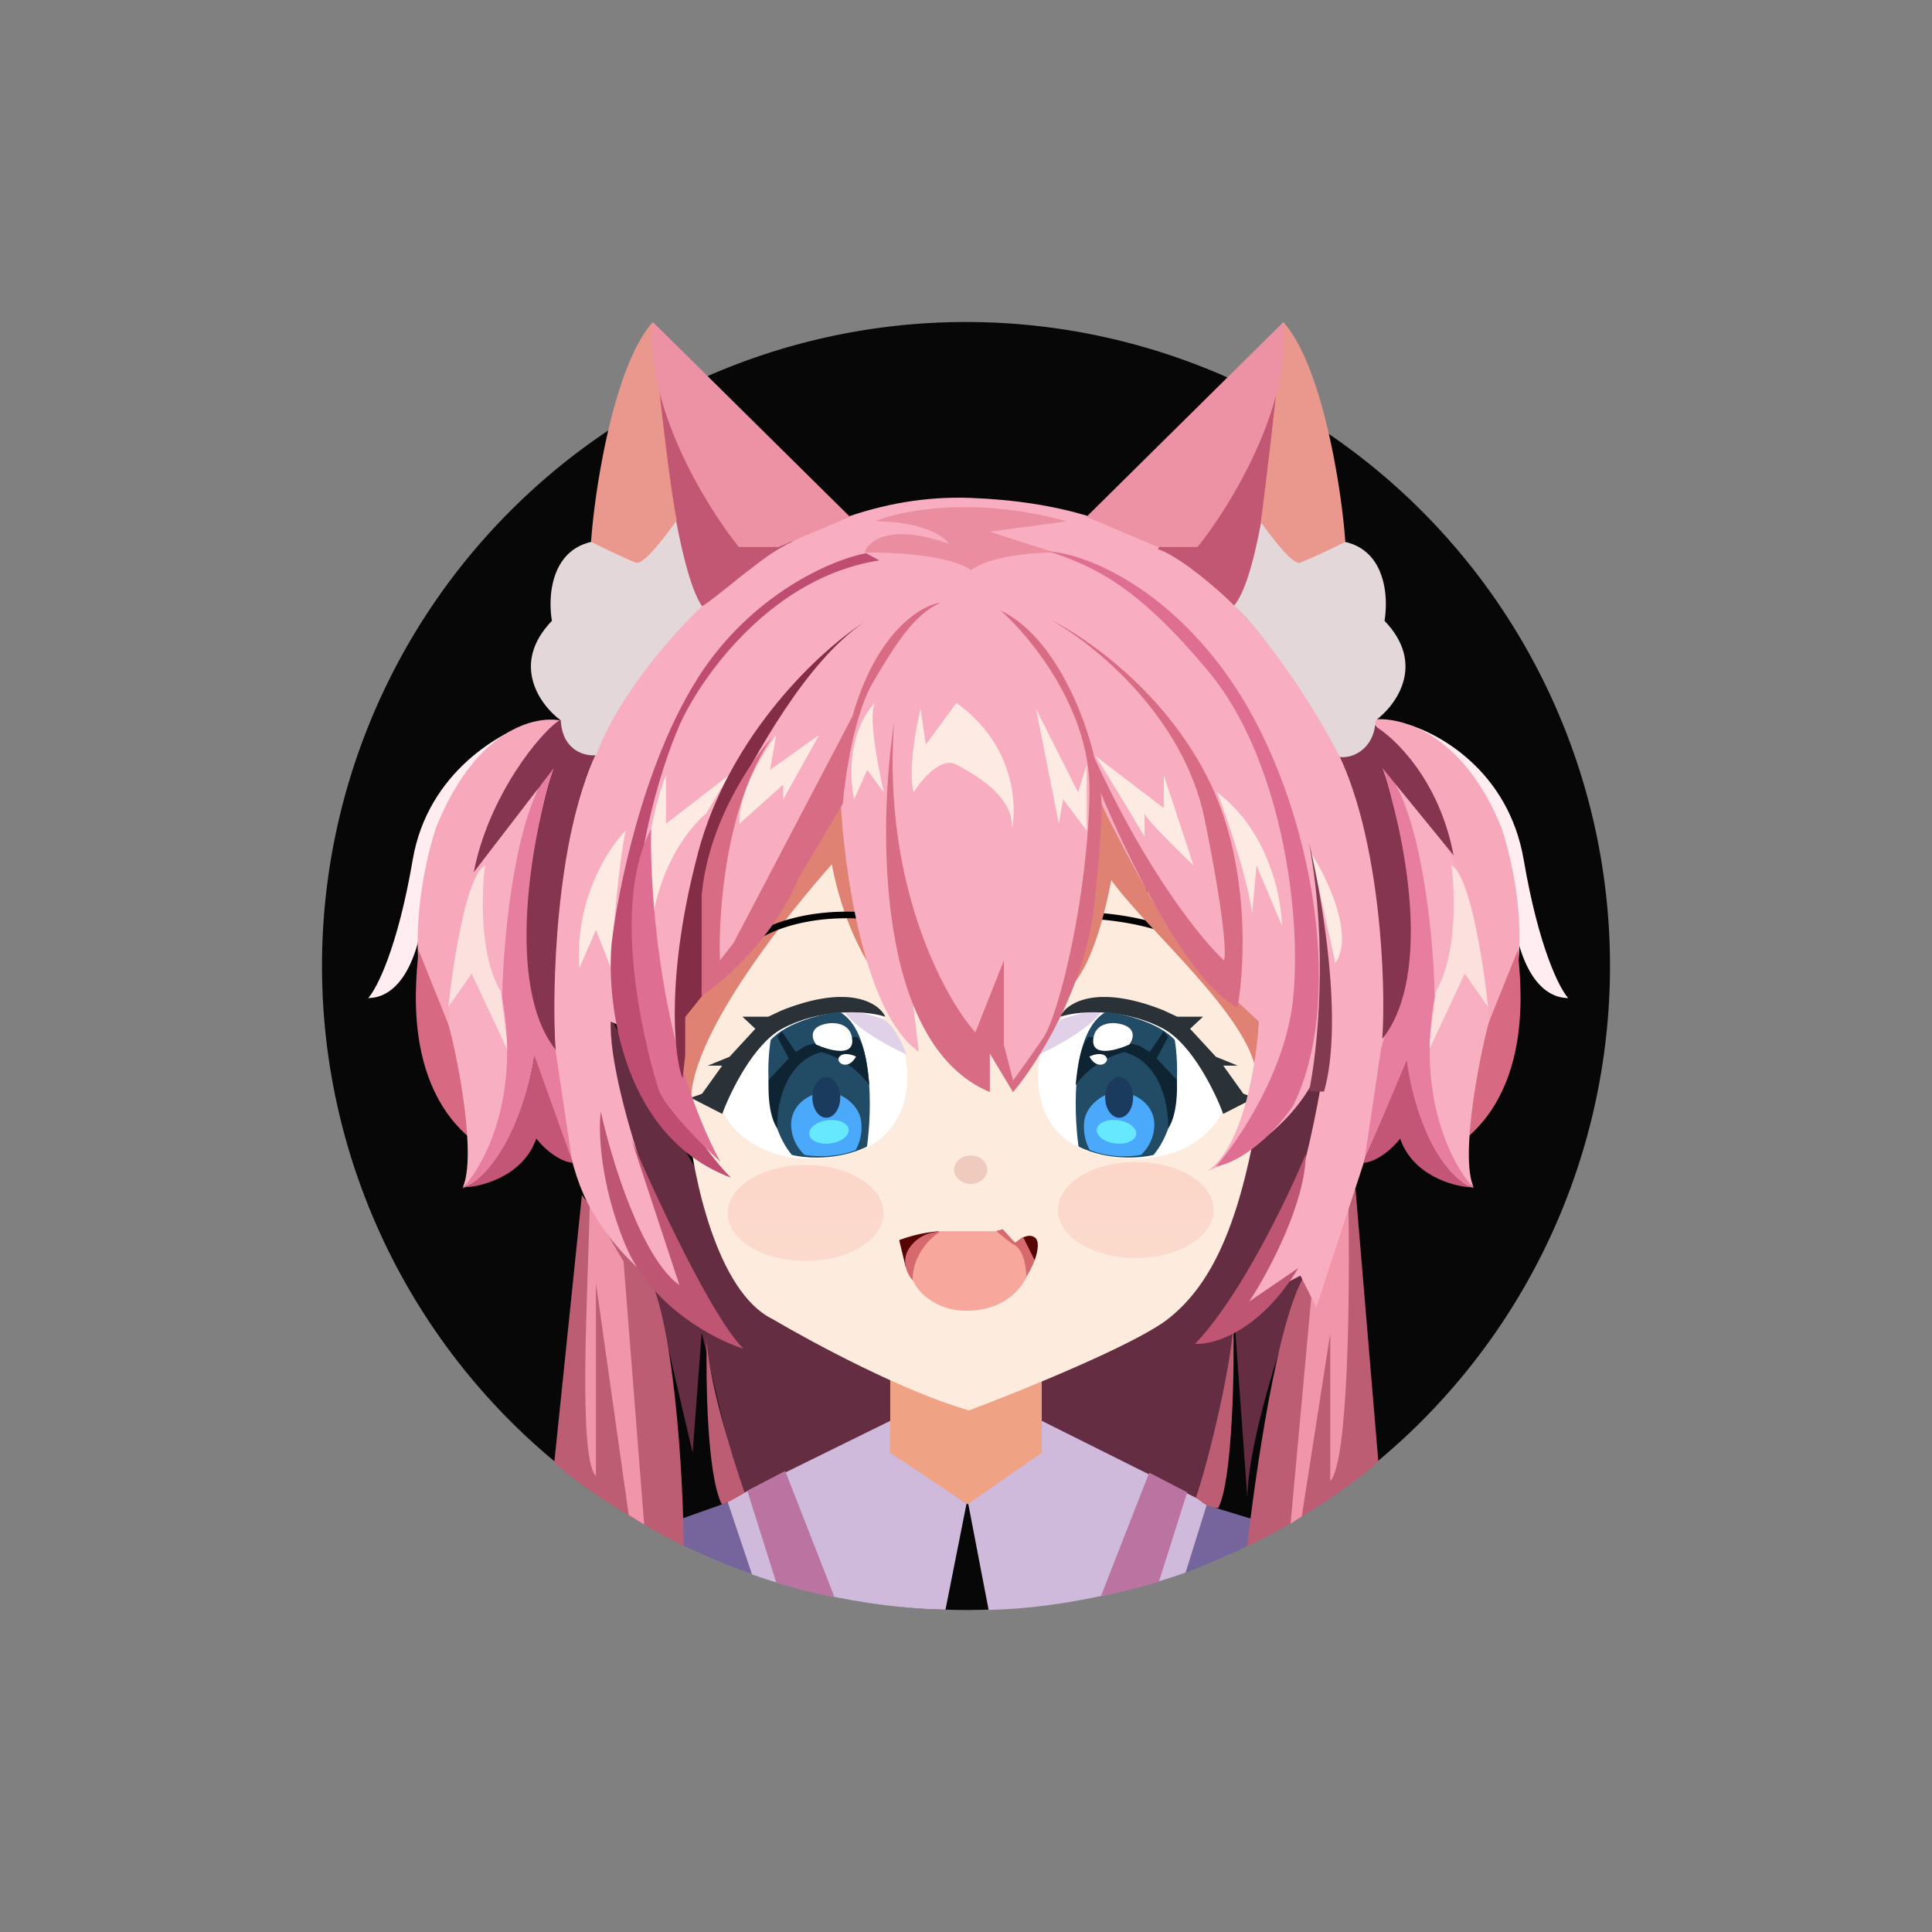 <svg xmlns="http://www.w3.org/2000/svg" width="24" height="24" fill="none" viewBox="0 0 24 24">
    <rect x="0" y="0" width="24" height="24" fill="#808080" stroke="none"/>
    <path fill="#070707" d="M12 20a8 8 0 1 0 0-16 8 8 0 0 0 0 16"/>
    <path fill="#642D42" d="m8.717 16.555.475 1.989 5.7.076c.25-.219.399-1.626.44-2.264l.163 2.25c.01-.726.463-2.076.688-2.66l.288-1.393V12.59l-1.226 2.039-.875 1.504-2.277.883-2.338-.771-1.15-1.79-1.051-1.865.237 1.964.813 3.493z"/>
    <path fill="#76649D" d="m9.04 18.663-.728.258.181.28s.507.241.851.351zm5.947.034.738.225-.225.28c-.279.141-.808.35-.808.35z"/>
    <path fill="#CFBADC" d="m11.059 17.65-2.025.997.307.91s1.072.41 2.404.439l.262-1.32-.948-.645zm1.882 0 2.055 1.026-.268.859s-1.173.436-2.447.464l-.254-1.323.914-.645z"/>
    <path fill="#BB74A1" d="m9.643 19.659-.36-1.141.471-.245.61 1.561c-.303-.04-.72-.175-.72-.175m4.752-.01.352-1.111-.472-.244-.6 1.534c.384-.077.72-.179.72-.179"/>
    <path fill="#EFA284" d="M11.059 18.047v-.983h1.882v.983l-.924.64z"/>
    <path fill="#FDECDE" d="m8.745 12.12 1.567-1.439h3.28l2.112 1.268-.093 1.98c-.239 1.373-.598 2.06-1.102 2.456-.404.316-1.815.889-2.47 1.135-.797-.222-1.962-.85-2.444-1.135-.691-.338-.988-1.778-1.05-2.456z"/>
    <path fill="#570405" d="m11.17 15.405.08.332.412-.442a1.8 1.8 0 0 0-.491.11"/>
    <path fill="#F7A79B" d="M11.656 15.295h.726c.075.046.242.146.312.184.07.04.078.252.073.354-.21.46-.73.49-.98.422-.248-.068-.472-.257-.491-.519-.016-.21.234-.381.36-.44"/>
    <path fill="#570405" d="M12.862 15.378c-.062-.053-.141-.014-.182.009l.172.27c.025-.063.07-.225.01-.279"/>
    <path fill="#D5696E" d="M11.3 15.498c-.117.168-.024.34.037.406 0-.321.227-.535.34-.602a.46.46 0 0 0-.377.196m1.448.362a1 1 0 0 0 .105-.205l-.145-.29-.099.072-.153-.168-.081.023c.07.059.215.176.234.176.114.078.14.293.14.391"/>
    <path fill="url(#CATGIRL__a)" d="M10.007 15.666c.535 0 .968-.268.968-.597 0-.33-.433-.597-.968-.597s-.968.267-.968.597.433.596.968.596"/>
    <path fill="url(#CATGIRL__b)" d="M14.109 15.628c.535 0 .968-.267.968-.597s-.433-.597-.968-.597-.968.268-.968.597c0 .33.433.597.968.597"/>
    <path fill="#EECBBE" d="M12.058 14.707c.114 0 .206-.08.206-.177 0-.098-.092-.177-.206-.177s-.206.08-.206.177c0 .098.093.177.206.177"/>
    <path fill="#fff" d="M10.416 14.364c.899-.152.916-.947.812-1.326l-.27-.41-.542-.169-.682.17-.682.598-.07.578c.103.25.535.71 1.434.559m3.335 0c-.899-.152-.916-.947-.812-1.326l.27-.41.542-.169.682.17.683.598.07.578c-.104.25-.536.71-1.435.559"/>
    <path fill="#E0D1E9" d="M10.948 12.65a2.2 2.2 0 0 0-.471-.1c.128.215.575.455.782.548-.043-.126-.166-.392-.31-.448m2.271 0a2.2 2.2 0 0 1 .47-.1c-.128.215-.574.455-.782.548.044-.126.167-.392.311-.448"/>
    <path fill="#2A3137" d="M9.714 12.78c-.353.191-.642.784-.742 1.057l-.391-.2.14-.05.25-.349h-.18l.271-.11.321-.348-.16-.15h.32l.171-.08c.843-.335 1.207-.086 1.284.08-.28-.09-.843-.09-1.284.15m4.739 0c.353.191.642.784.742 1.057l.391-.2-.14-.05-.25-.349h.18l-.271-.11-.321-.348.16-.15h-.32l-.171-.08c-.843-.335-1.207-.086-1.284.08.28-.09.843-.09 1.284.15"/>
    <path fill="#224B66" d="M9.837 14.347c-.335-.402-.315-1.12-.263-1.429.208-.227.657-.326.856-.348.425.236.404 1.213.34 1.673-.363.18-.773.144-.933.104m4.493 0c.335-.402.315-1.12.263-1.429-.208-.227-.657-.326-.855-.348-.426.236-.404 1.213-.34 1.673.362.18.773.144.932.104"/>
    <path fill="#4AA9FB" d="M9.828 13.956a.52.52 0 0 0 .166.39c.293.048.546-.02.636-.06a.57.57 0 0 0 .07-.33c-.01-.226-.253-.399-.445-.39s-.418.147-.427.39m4.512 0a.52.52 0 0 1-.166.39 1.2 1.2 0 0 1-.637-.06.6.6 0 0 1-.07-.33c.01-.226.253-.399.445-.39s.418.147.427.39"/>
    <path fill="#66E9FF" d="M10.316 14.204c.135-.017.237-.096.226-.175-.01-.08-.128-.13-.263-.113s-.236.096-.226.176.128.13.263.112m3.534 0c-.134-.017-.236-.096-.225-.175.01-.08.128-.13.263-.113s.236.096.226.176-.128.13-.263.112"/>
    <path fill="#1B3B5E" d="M10.264 13.885c.096 0 .174-.113.174-.253s-.078-.252-.174-.252-.173.113-.173.252c0 .14.078.253.173.253m3.639 0c-.096 0-.174-.113-.174-.253s.078-.252.174-.252.173.113.173.252c0 .14-.077.253-.173.253"/>
    <path fill="#0E2433" d="M10.2 13.07c-.46.125-.555.684-.544.948-.114-.17-.113-.478-.107-.604l.249-.266-.142-.267.055-.07.174.258.126-.078c.227-.063.515-.1.63-.11.108.082.142.435.158.6a1.1 1.1 0 0 0-.599-.412m3.767.001c.46.125.555.684.544.948.114-.17.114-.477.108-.603l-.25-.267.142-.267-.055-.07-.173.258-.127-.078a4 4 0 0 0-.63-.11c-.108.082-.148.436-.164.6.17-.25.469-.38.605-.412"/>
    <path fill="#fff" d="M10.587 12.92c-.013-.213-.221-.224-.324-.203-.22.044-.176.19-.126.258.155.07.462.159.45-.055m2.993 0c.014-.213.222-.224.324-.203.221.044.176.19.126.258-.155.07-.462.159-.45-.055m-2.946.205c-.047-.024-.155-.056-.205 0-.063.07.102.188.205 0m2.899 0c.048-.024.155-.056.205 0 .063.07-.102.188-.205 0"/>
    <path fill="#DF8274" d="M9.903 10.93c-.209.458-1.117 1.298-1.4 1.678l-.054.684.135.34c.045-.845 1.228-2.31 1.749-2.895.163.854.52 1.376.678 1.53-.38-.702-.52-1.867-.542-2.362-.099.16-.358.565-.566 1.024"/>
    <path fill="#000" fill-rule="evenodd" d="M10.689 11.412c-.694-.04-1.146.168-1.28.27l-.051-.064c.152-.117.625-.328 1.335-.288zm3.33.057a3.7 3.7 0 0 0-.776-.057l-.004-.082c.18-.008.479.002.794.059s.653.16.905.344l-.049.066c-.237-.173-.56-.274-.87-.33" clip-rule="evenodd"/>
    <path fill="#DF8274" d="m15.66 12.598-.055.73c-.09-.71-1.369-1.788-1.8-2.395-.164.854-.374 1.207-.532 1.36.38-.701.363-1.968.386-2.463.098.16.37.753.577 1.211.209.46 1.055 1.238 1.424 1.557"/>
    <path fill="#BD5D73" d="M8.968 18.69c-.184-.358-.202-1.54-.188-2.087 0 .473.313 1.491.47 1.941-.08.048-.249.145-.282.145m6.165.045c.184-.357.202-1.79.188-2.337 0 .473-.308 1.758-.465 2.207.08.049.111.118.277.13m1.102-2.935c-.37.523-.65 2.613-.743 3.408.707-.33 1.376-.82 1.63-1.052l-.284-3.39c-.05.102-.232.511-.603 1.034m-8.233-.052c.37.522.49 2.66.49 3.456-.477-.227-1.328-.757-1.606-1.04l.343-3.32c.05.1.402.38.773.904"/>
    <path fill="#F095AA" d="M16.525 18.396c.228-.227.245-2.387.225-3.44l-.42.715-.298 3.256.139-.09.354-2.273zm-9.122-.06c-.228-.226-.097-2.327-.077-3.38l.42.715.256 3.268-.192-.12-.407-2.88z"/>
    <path fill="#F8ADC0" d="m16.947 14.426-.595 1.814-.198-.394-.754.394c.617-.552.984-2.426 1.101-3.37-.137.945-1.047 1.508-1.498 1.675.445-.3.609-1.36.635-1.854l-.357-.335c-.412-.079-1.256-1.65-1.626-2.425 0 1.01-.287 2.037-.406 2.425l-.279.612-.38.484-.22-.535-.322.267-.793-1.439.159 1.32c-.683-.472-.933-2.286-.972-3.134h-.258l-.258.77-1.13 1.497.257-2.563c-.618 1.278-.667 2.82-.614 3.43l-.853-.374c-.016.883.694 2.734 1.05 3.549-.29-.125-.967-.564-1.348-1.321-.476-.946-.615-3.529 0-5.284s2.559-3.529 4.76-3.45c2.202.08 3.431 1.045 4.582 3.174.92 1.704.595 4.088.317 5.067"/>
    <path fill="#FDEBE3" d="M7.197 12.026c-.061-.847.359-1.491.576-1.707-.087.389-.16 1.3-.185 1.707l-.185-.476zm.923-.68c-.2-.545.019-1.372.153-1.718v.605l.783-.605-.283.476c-.435.38-.616.986-.652 1.242m1.065-1.113c-.018-.38.297-.893.456-1.102l-.076.432.609-.432-.446.8v-.184zm1.424-.303c-.122-.648.123-1.07.26-1.199-.087.139.037.8.11 1.113l-.207-.28zm.74-.086c-.07-.268.028-.803.086-1.037l.065.443.38-.519c.722.519.758 1.275.685 1.588.055-.41-.445-.691-.684-.82-.192-.104-.435.187-.533.345m1.804.388-.283-1.426.522 1.037.108-.345v.82l-.293-.388zm1.065.163a43 43 0 0 0-.609-1.004l.848.648v-.41l.37 1.123c-.203-.195-.609-.597-.609-.648zm1.337.95c-.07-.484-.319-1.202-.435-1.501.635.475.8 1.3.804 1.653l-.315-.746zm.733-.748c.2.312.539 1.023.3 1.367z"/>
    <path fill="#EA8DA1" d="M13.249 6.476c-1.15-.319-2.065-.133-2.379 0 .594 0 .86.187.919.28-.726-.261-1.001-.038-1.048.106.876 0 1.244.148 1.319.223.226-.178.785-.223 1.036-.223l-.8-.257z"/>
    <path fill="#BE4D71" d="M8.66 8.435c.672-1.06 1.679-1.484 2.098-1.563l.165.09c-1.33.202-2.202 1.434-2.472 2.024-.24.536-.68 1.918-.524 3.157s.834 2.174 1.153 2.486c-1.342-.5-1.548-2.144-1.483-2.903.075-.655.393-2.23 1.064-3.29"/>
    <path fill="#DE6F93" d="M8.951 14.435c-.738-1.348-.882-3.32-.862-4.138-.552 1.047 0 2.951.09 3.23.072.224.545.698.772.908"/>
    <path fill="#832D47" d="M8.668 10.604c.394-1.49 1.534-2.532 2.055-2.867-.697.478-1.319 1.588-1.74 2.424-.336.67-.201 1.615-.252 2.199l-.219.274v.478l-.033.284c-.112-.287-.205-1.302.19-2.792"/>
    <path fill="#D96C85" d="M10.59 8.897c.298-1.051.853-1.378 1.093-1.41-.324.144-.552.502-.84.992-.231.391-.345 1.166-.373 1.504l-.553.932c-.298.726-.925 1.274-1.201 1.457V11.13c.077-.898.617-1.688.877-1.97-.577.821-.673 2.189-.649 2.77l.168-.215zm1.706 4.669c-1.422-.592-1.386-3.304-1.19-4.586-.143 1.997.614 3.396 1.01 3.846l.355-.896v1.05l.114.443c.056-.076.208-.287.372-.526.204-.298.564-1.803.577-3.069.01-1.013-.733-1.919-1.106-2.245.683.325 1.062 1.353 1.166 1.827.653 1.433 1.345 2.277 1.61 2.52.028-.052.019-.475-.24-1.756-.26-1.28-1.382-2.181-1.91-2.472.215.096 1.393.777 1.993 2.054.481 1.023.417 2.265.325 2.76-.611-.305-1.384-1.9-1.7-2.674.02.077.027.431-.078 1.395-.116 1.051-.721 1.99-1.01 2.33l-.288-.479z"/>
    <path fill="#DE6F93" d="M15.218 8.35c-.835-1.144-1.806-1.477-2.187-1.5.593.196 1.12.454 1.989 1.5.868 1.047 1.157 2.93 1.044 4.052-.09.897-.677 1.767-.96 2.09.43-.09.819-.543.96-.758.69-1.388.197-3.954-.847-5.384"/>
    <path fill="#813A50" d="M16.448 13.559c.244-.855-.023-2.418-.187-3.092.244 1.318.102 2.61 0 3.092z"/>
    <path fill="#BE5573" d="M8.44 15.965c-.476-.34-.85-1.58-.977-2.157-.03.233-.013.89.305 1.656s1.11 1.18 1.467 1.29c-.39-.388-1.09-1.893-1.39-2.597zm6.405.729c.562-.584 1.151-1.813 1.375-2.355 0 .583-.447 1.444-.702 1.829l.61-.416c-.476.79-1.054.957-1.283.942"/>
    <path fill="#FFEDF2" d="M5.127 10.68c-.188 1.1-.447 1.603-.553 1.718.276 0 .677-.261.732-1.512.045-1 .934-1.694 1.326-1.919-.392.115-1.317.614-1.505 1.713m13.801 0c.188 1.1.447 1.604.553 1.718-.277 0-.678-.26-.733-1.511-.044-1-.867-1.663-1.259-1.887.392.114 1.25.581 1.439 1.68"/>
    <path fill="#F7A8BB" d="M5.415 10.285c.497-1.242 1.242-1.395 1.55-1.335-1.183 1.022-1.094 3.125-1.398 4.204-.609-.913-.346-2.274-.152-2.87m13.241.01c-.498-1.242-1.323-1.409-1.632-1.35.964 1.049 1.473 3.198 1.455 4.169.628-.948.37-2.223.177-2.819"/>
    <path fill="#D86983" d="M5.846 14.144c-.94-.784-.623-2.282-.65-2.35l.442 1.1zm12.363 0c.94-.784.622-2.282.65-2.35l-.443 1.1z"/>
    <path fill="#F8AFC1" d="M5.749 11.368c.133-.714.81-1.562 1.133-1.896-.373.398-.732 2.171-.566 3.463.132 1.033-.323 1.64-.567 1.814.166-.374-.042-1.52-.18-2.033.014-.16.047-.633.18-1.348m12.556-.001c-.132-.715-.83-1.578-1.152-1.912.373.398.751 2.187.585 3.478-.132 1.034.323 1.64.567 1.814-.166-.374.06-1.573.199-2.086-.014-.16-.066-.58-.199-1.294"/>
    <path fill="#FBE0DE" d="M6.22 12.315c-.266-.44-.24-1.227-.194-1.567-.233.132-.401 1.228-.457 1.76l.29-.413.457.976zm11.616 0c.265-.44.24-1.227.193-1.567.233.132.401 1.228.456 1.76l-.29-.413-.456.976z"/>
    <path fill="#E77EA0" d="M6.896 13.017c-.487-1.583-.203-2.996 0-3.504-.476.406-.648 2.097-.657 2.884.232 1.276-.252 2.121-.496 2.364.53-.165.83-1.19.89-1.607l.476 1.28zm10.262 0c.486-1.583.203-2.996 0-3.504.475.406.655 2.085.664 2.873-.232 1.275.242 2.128.486 2.371-.46-.081-.782-1.108-.842-1.525l-.515 1.175z"/>
    <path fill="#C35676" d="M6.662 14.143c-.155.451-.646.591-.871.605.52-.286.8-1.234.846-1.642l.48 1.34c-.198-.022-.386-.211-.455-.303m10.731.001c.155.451.645.591.87.605-.519-.286-.741-1.173-.787-1.58l-.54 1.278c.2-.022.388-.211.457-.303"/>
    <path fill="#85354F" d="M5.886 10.834c.177-.934.83-1.752 1.083-1.898l.432.433c-.498 1.056-.55 2.95-.499 3.67-.641-.803-.287-2.711-.02-3.5zm12.171-.209c-.177-.934-.729-1.461-.982-1.608l-.434.379c.498 1.055.581 2.791.53 3.51.642-.802.268-2.579 0-3.367z"/>
    <path fill="#E3D7DA" d="M6.966 8.95c.022.384.312.448.441.43.277-.76.996-1.555 1.328-1.862-.199-.253-.272-.813-.276-1.056-.221-.088-.461.165-.553.302-1.007-.264-1.12.522-1.05.948-.52.54-.144 1.05.11 1.237m10.123.001c-.022.384-.316.473-.445.454-.406-.788-.987-1.581-1.32-1.888.2-.253.267-.811.272-1.054.22-.088.46.165.553.302 1.006-.264 1.12.522 1.05.948.52.54.143 1.05-.11 1.237"/>
    <path fill="#C25774" d="M8.72 7.53c-.288-.427-.488-2.063-.57-2.817l1.685 2.024c-.26.078-.945.702-1.114.793m6.611-.008c.32-.388.49-2.055.573-2.81l-1.523 2.11c.26.077.777.522.95.7"/>
    <path fill="#EA988D" d="M8.11 4c-.48.538-.72 2.053-.768 2.73.148.074.466.228.56.26.094.03.362-.328.505-.526C8.31 5.99 8.16 4.625 8.109 4m7.833 0c.48.538.723 2.053.77 2.73a8 8 0 0 1-.56.26c-.093.03-.347-.306-.49-.505.063-.458.228-1.86.28-2.485"/>
    <path fill="#ED92A4" d="M10.558 6.42 8.11 4c-.104 1.046.668 2.299 1.068 2.795h.494zm2.939 0L15.944 4c.105 1.046-.668 2.299-1.067 2.795h-.495z"/>
    <defs>
        <linearGradient id="CATGIRL__a" x1="12" x2="12" y1="4.713" y2="19.998" gradientUnits="userSpaceOnUse">
            <stop stop-color="#FDECDE"/>
            <stop offset=".56" stop-color="#FAD1C4"/>
            <stop offset="1" stop-color="#FDECDE"/>
        </linearGradient>
        <linearGradient id="CATGIRL__b" x1="12" x2="12" y1="4.715" y2="20" gradientUnits="userSpaceOnUse">
            <stop stop-color="#FDECDE"/>
            <stop offset=".56" stop-color="#FAD1C4"/>
            <stop offset="1" stop-color="#FDECDE"/>
        </linearGradient>
    </defs>
</svg>
